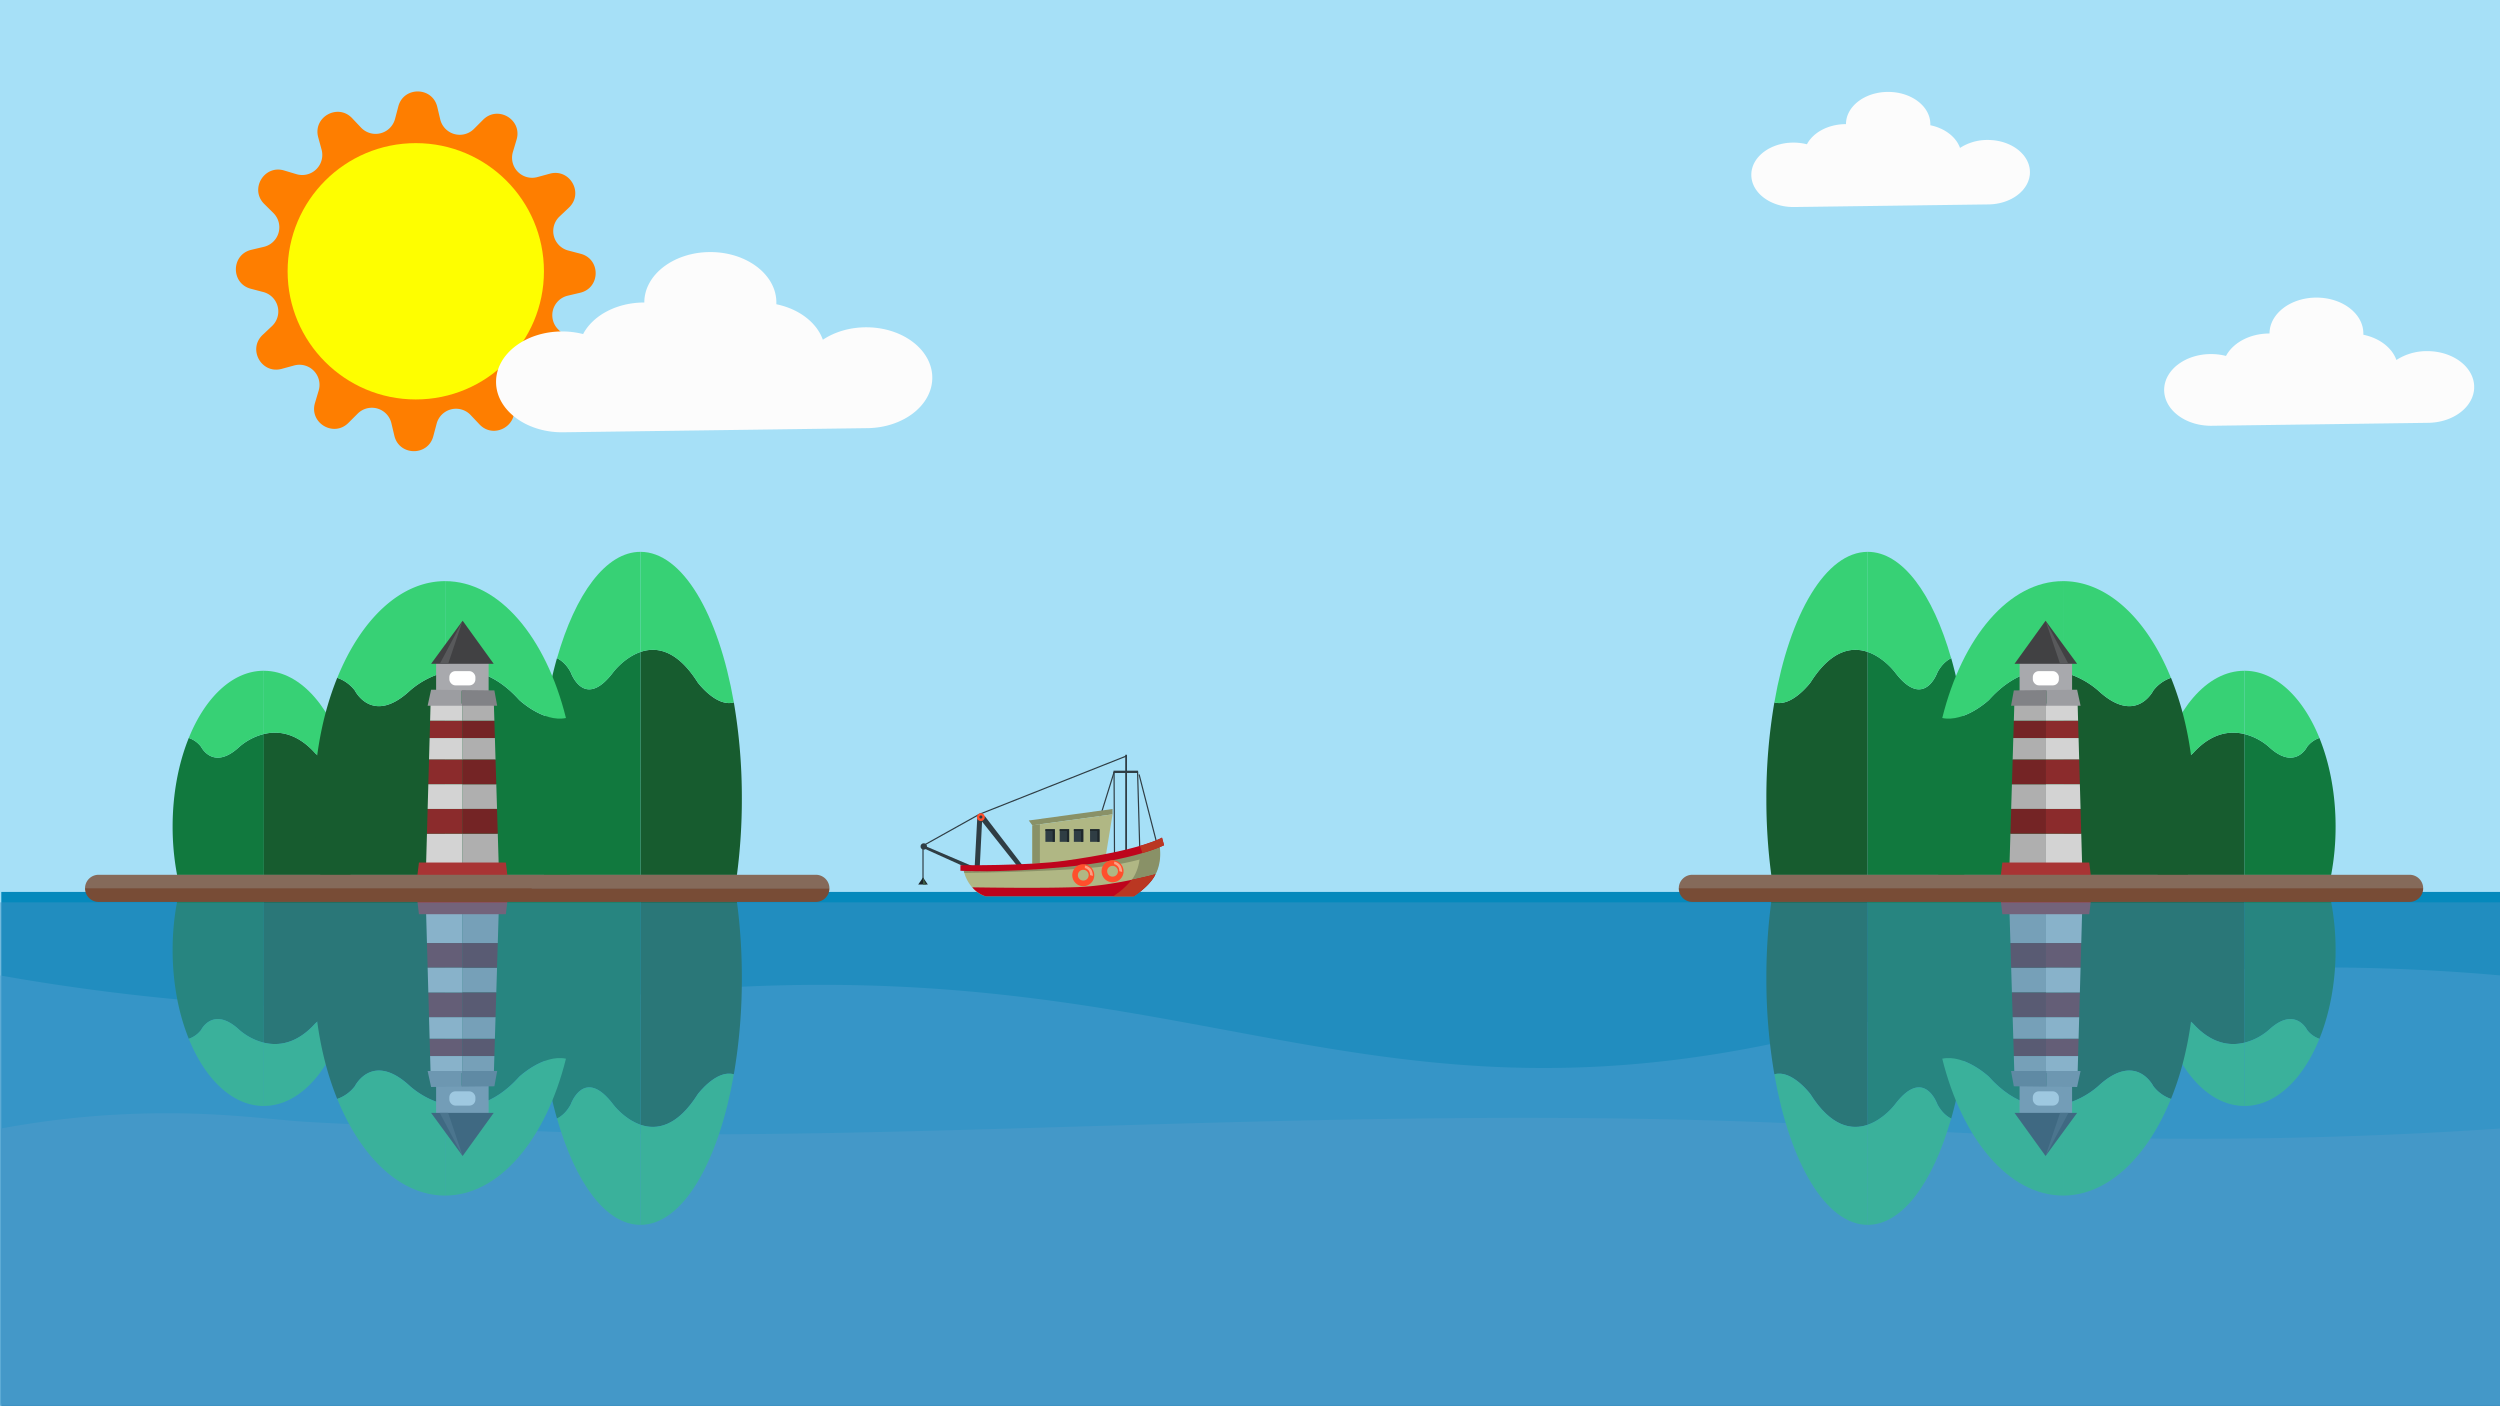 <svg id="Layer_1" data-name="Layer 1" xmlns="http://www.w3.org/2000/svg" xmlns:xlink="http://www.w3.org/1999/xlink" viewBox="0 0 1920 1080"><defs><style>.cls-1{fill:none;}.cls-2{clip-path:url(#clip-path);}.cls-3{fill:#a6e0f7;}.cls-4{fill:#0589bc;}.cls-5{fill:#fe7e00;}.cls-6{fill:#fefe00;}.cls-26,.cls-7{fill:#3f93c2;}.cls-8{fill:#58aadc;}.cls-26,.cls-35,.cls-8{opacity:0.5;}.cls-9{fill:#175c2f;}.cls-10{fill:#11793e;}.cls-11{fill:#37d175;}.cls-12{fill:#a8a9ad;}.cls-13{fill:#8b2b2c;}.cls-14{fill:#742425;}.cls-15{fill:#afafaf;}.cls-16{fill:#d3d3d3;}.cls-17{fill:#a83434;}.cls-18{fill:#818286;}.cls-19{fill:#9c9da1;}.cls-20{fill:#414143;}.cls-21{fill:#58595b;}.cls-22{fill:#fff;}.cls-23{fill:#856a5a;}.cls-24{fill:#784c36;}.cls-25{fill:#fcfcfc;}.cls-27{fill:#2f3d44;}.cls-28{fill:#899167;}.cls-29{fill:#b0b784;}.cls-30{fill:#1e272b;}.cls-31{fill:#3b5b43;}.cls-32{fill:#be041c;}.cls-33{fill:#ba3722;}.cls-34{fill:#ff4f2c;}.cls-36{fill:#f7f4da;}</style><clipPath id="clip-path"><rect class="cls-1" width="1920" height="1080"/></clipPath></defs><title>SeaMountain</title><g class="cls-2"><rect class="cls-3" width="1920" height="1080"/><rect class="cls-4" x="1" y="685" width="1920" height="393"/><path class="cls-5" d="M420.47,285.74,411,282.9a15.42,15.42,0,0,0-19.28,18.84l2.61,9.56c4.22,15.48-15.06,26.31-26.08,14.64l-6.81-7.2a15.41,15.41,0,0,0-26.11,6.67L332.78,335c-4.08,15.52-26.2,15.26-29.91-.35L300.58,325a15.42,15.42,0,0,0-25.95-7.28l-7,7c-11.29,11.4-30.31.12-25.72-15.26l2.83-9.5a15.41,15.41,0,0,0-18.83-19.28l-9.56,2.61c-15.48,4.23-26.31-15.06-14.65-26.08l7.21-6.8a15.42,15.42,0,0,0-6.67-26.12l-9.59-2.52c-15.51-4.08-15.25-26.2.36-29.91l9.64-2.29A15.42,15.42,0,0,0,210,163.65l-7.05-7c-11.39-11.29-.11-30.31,15.27-25.72l9.49,2.84A15.42,15.42,0,0,0,247,115l-2.61-9.57c-4.23-15.48,15.06-26.31,26.07-14.64l6.81,7.2a15.42,15.42,0,0,0,26.12-6.67l2.52-9.58c4.08-15.52,26.19-15.26,29.91.35l2.29,9.65A15.42,15.42,0,0,0,364,99l7-7c11.3-11.4,30.32-.12,25.73,15.26l-2.84,9.5A15.41,15.41,0,0,0,412.71,136l9.57-2.61c15.47-4.23,26.3,15.06,14.64,26.08l-7.2,6.8a15.42,15.42,0,0,0,6.66,26.12l9.59,2.52c15.52,4.08,15.25,26.2-.35,29.91L436,227.09A15.42,15.42,0,0,0,428.69,253l7,7C447.13,271.31,435.84,290.33,420.47,285.74Z"/><circle class="cls-6" cx="319.32" cy="208.35" r="98.43"/><path class="cls-7" d="M1921,1081H1V866.66a691.39,691.39,0,0,1,116-11.57c43.86-.71,75.28,2.81,105,5.48,25.66,2.31,86.44,4.48,208,8.83,274.39,9.82,649-25.66,1008-3.35,44.21,2.75,159.76,10.83,314,7.92,74.45-1.4,134-4.91,169-7.31Z"/><path class="cls-8" d="M1920,1079H0V749.13a1670.11,1670.11,0,0,0,178,21.8c154.75,10.6,270.82-3,316-7.52,405.74-40.49,536.47,110,877,36.07,73.76-16,170.64-45.42,326-54.1a1543.5,1543.5,0,0,1,223,3.75Z"/><path class="cls-9" d="M569.74,613.3a432.57,432.57,0,0,0-6.15-73.87c-13.37,3.91-27.69-15.23-27.69-15.23-16-25.34-31.94-27.66-44-23.5V671.94h74.06A443.79,443.79,0,0,0,569.74,613.3Z"/><path class="cls-10" d="M471,516.21c-22.45,29.73-32.75,0-32.75,0-2.92-5.38-6.53-8.77-10.49-10.74C419.06,536.08,414,573.24,414,613.3a443.83,443.83,0,0,0,3.8,58.64h74.12V500.7C479.39,505,471,516.21,471,516.21Z"/><path class="cls-11" d="M535.9,524.2s14.32,19.14,27.69,15.23c-11.83-67.93-39.49-115.59-71.72-115.62V500.7C504,496.54,519.93,498.86,535.9,524.2Z"/><path class="cls-11" d="M438.27,516.21s10.3,29.73,32.75,0c0,0,8.37-11.21,20.85-15.51V423.81h0c-26.55,0-50,32.32-64.06,81.66C431.74,507.44,435.35,510.83,438.27,516.21Z"/><path class="cls-10" d="M183.87,573.53c-20.18,18.79-29.44,0-29.44,0a20.1,20.1,0,0,0-9.43-6.79c-7.84,19.35-12.43,42.83-12.43,68.15A198.64,198.64,0,0,0,136,671.94h66.68V563.72A45.7,45.7,0,0,0,183.87,573.53Z"/><path class="cls-9" d="M272.61,634.89a194.72,194.72,0,0,0-5.52-46.69c-12,2.48-24.9-9.62-24.9-9.62-14.33-16-28.66-17.48-39.53-14.86V671.94H269.2A199.49,199.49,0,0,0,272.61,634.89Z"/><path class="cls-11" d="M242.19,578.58s12.88,12.1,24.9,9.62c-10.63-42.9-35.47-73-64.43-73.06v48.58C213.53,561.1,227.86,562.59,242.19,578.58Z"/><path class="cls-11" d="M154.43,573.53s9.26,18.79,29.44,0a45.7,45.7,0,0,1,18.79-9.81V515.14h-.07c-23.87,0-45,20.42-57.59,51.6A20.1,20.1,0,0,1,154.43,573.53Z"/><path class="cls-10" d="M442.6,618.62a280.28,280.28,0,0,0-8-67.18c-17.3,3.56-35.83-13.85-35.83-13.85-20.65-23-41.31-25.15-56.95-21.36V671.94h95.81A286.33,286.33,0,0,0,442.6,618.62Z"/><path class="cls-9" d="M314.9,530.33c-29,27-42.36,0-42.36,0A28.89,28.89,0,0,0,259,520.56c-11.29,27.84-17.9,61.63-17.9,98.06A286.33,286.33,0,0,0,246,671.94h95.88V516.23A65.75,65.75,0,0,0,314.9,530.33Z"/><path class="cls-11" d="M398.82,537.59s18.53,17.41,35.83,13.85c-15.31-61.77-51.09-105.11-92.78-105.13v69.92C357.51,512.44,378.17,514.56,398.82,537.59Z"/><path class="cls-11" d="M272.54,530.33s13.31,27,42.36,0a65.75,65.75,0,0,1,27-14.1V446.31h0c-34.34,0-64.67,29.38-82.86,74.25A28.89,28.89,0,0,1,272.54,530.33Z"/><rect class="cls-12" x="334.94" y="509.15" width="40.32" height="21.63"/><polygon class="cls-13" points="354.99 553.47 330.32 553.47 329.95 566.82 354.99 566.82 354.99 553.47"/><polygon class="cls-14" points="354.99 566.82 380.08 566.82 379.68 553.47 354.99 553.47 354.99 566.82"/><polygon class="cls-15" points="354.99 621.28 381.72 621.28 381.15 602.32 354.99 602.32 354.99 621.28"/><polygon class="cls-16" points="354.99 540.38 330.69 540.38 330.32 553.47 354.99 553.47 354.99 540.38"/><polygon class="cls-15" points="354.99 583.37 380.57 583.37 380.08 566.82 354.99 566.82 354.99 583.37"/><polygon class="cls-14" points="354.99 602.32 381.15 602.32 380.57 583.37 354.99 583.37 354.99 602.32"/><polygon class="cls-15" points="379.68 553.47 379.28 540.38 354.99 540.38 354.99 553.47 379.68 553.47"/><polygon class="cls-16" points="327.9 640.24 327.22 664.53 354.99 664.53 354.99 640.24 327.9 640.24"/><polygon class="cls-15" points="354.99 664.53 383.02 664.53 382.29 640.24 354.99 640.24 354.99 664.53"/><polygon class="cls-16" points="354.99 566.82 329.95 566.82 329.49 583.37 354.99 583.37 354.99 566.82"/><polygon class="cls-14" points="354.99 621.28 354.99 640.24 382.29 640.24 381.72 621.28 354.99 621.28"/><polygon class="cls-13" points="354.99 621.28 328.43 621.28 327.9 640.24 354.99 640.24 354.99 621.28"/><polygon class="cls-13" points="354.99 583.37 329.49 583.37 328.96 602.32 354.99 602.32 354.99 583.37"/><polygon class="cls-16" points="354.99 602.32 328.96 602.32 328.43 621.28 354.99 621.28 354.99 602.32"/><polygon class="cls-17" points="390.09 675.75 320.14 675.75 321.75 662.4 388.49 662.4 390.09 675.75"/><polygon class="cls-18" points="379.68 530.24 354.32 529.96 354.32 541.99 381.82 541.99 379.68 530.24"/><polygon class="cls-19" points="331.09 529.7 328.42 541.99 354.32 541.99 354.32 529.96 331.09 529.7"/><polygon class="cls-20" points="355.31 476.71 331.07 509.81 379.17 509.81 355.31 476.71"/><polygon class="cls-21" points="355.31 476.71 337.76 509.81 344.17 509.81 355.31 476.71"/><rect class="cls-22" x="345.09" y="515.42" width="20.02" height="10.95" rx="4.62"/><path class="cls-9" d="M569.74,751.21a432.69,432.69,0,0,1-6.15,73.88c-13.37-3.92-27.69,15.22-27.69,15.22-16,25.34-31.94,27.67-44,23.5V692.57h74.06A443.79,443.79,0,0,1,569.74,751.21Z"/><path class="cls-10" d="M471,848.3c-22.45-29.73-32.75,0-32.75,0-2.92,5.38-6.53,8.77-10.49,10.75C419.06,828.44,414,791.28,414,751.21a443.83,443.83,0,0,1,3.8-58.64h74.12V863.81C479.39,859.51,471,848.3,471,848.3Z"/><path class="cls-11" d="M535.9,840.31s14.32-19.14,27.69-15.22C551.76,893,524.1,940.67,491.87,940.7V863.81C504,868,519.93,865.65,535.9,840.31Z"/><path class="cls-11" d="M438.27,848.3s10.3-29.73,32.75,0c0,0,8.37,11.21,20.85,15.51V940.7h0c-26.55,0-50-32.31-64.06-81.65C431.74,857.07,435.35,853.68,438.27,848.3Z"/><path class="cls-10" d="M183.87,791c-20.18-18.79-29.44,0-29.44,0a20,20,0,0,1-9.43,6.79c-7.84-19.34-12.43-42.83-12.43-68.15a198.72,198.72,0,0,1,3.41-37h66.68V800.79A45.7,45.7,0,0,1,183.87,791Z"/><path class="cls-9" d="M272.61,729.62a194.66,194.66,0,0,1-5.52,46.69c-12-2.47-24.9,9.62-24.9,9.62-14.33,16-28.66,17.48-39.53,14.86V692.57H269.2A199.57,199.57,0,0,1,272.61,729.62Z"/><path class="cls-11" d="M242.19,785.93s12.88-12.09,24.9-9.62c-10.63,42.9-35.47,73-64.43,73.06V800.79C213.53,803.41,227.86,801.92,242.19,785.93Z"/><path class="cls-11" d="M154.43,791s9.26-18.79,29.44,0a45.7,45.7,0,0,0,18.79,9.81v48.58h-.07c-23.87,0-45-20.42-57.59-51.6A20,20,0,0,0,154.43,791Z"/><path class="cls-10" d="M442.6,745.89a280.22,280.22,0,0,1-8,67.18c-17.3-3.56-35.83,13.85-35.83,13.85-20.65,23-41.31,25.15-56.95,21.36V692.57h95.81A286.33,286.33,0,0,1,442.6,745.89Z"/><path class="cls-9" d="M314.9,834.18c-29-27-42.36,0-42.36,0A28.89,28.89,0,0,1,259,844c-11.29-27.83-17.9-61.62-17.9-98.06A286.33,286.33,0,0,1,246,692.57h95.88V848.28A65.61,65.61,0,0,1,314.9,834.18Z"/><path class="cls-11" d="M398.82,826.92s18.53-17.41,35.83-13.85c-15.31,61.77-51.09,105.11-92.78,105.13V848.28C357.51,852.07,378.17,850,398.82,826.92Z"/><path class="cls-11" d="M272.54,834.18s13.31-27,42.36,0a65.61,65.61,0,0,0,27,14.1V918.2h0c-34.34,0-64.67-29.38-82.86-74.25A28.89,28.89,0,0,0,272.54,834.18Z"/><rect class="cls-12" x="334.94" y="833.74" width="40.32" height="21.63"/><polygon class="cls-13" points="354.99 811.05 330.32 811.05 329.95 797.7 354.99 797.7 354.99 811.05"/><polygon class="cls-14" points="354.99 797.7 380.08 797.7 379.68 811.05 354.99 811.05 354.99 797.7"/><polygon class="cls-15" points="354.99 743.23 381.72 743.23 381.15 762.19 354.99 762.19 354.99 743.23"/><polygon class="cls-16" points="354.99 824.13 330.69 824.13 330.32 811.05 354.99 811.05 354.99 824.13"/><polygon class="cls-15" points="354.99 781.14 380.57 781.14 380.08 797.7 354.99 797.7 354.99 781.14"/><polygon class="cls-14" points="354.99 762.19 381.15 762.19 380.57 781.14 354.99 781.14 354.99 762.19"/><polygon class="cls-15" points="379.68 811.05 379.28 824.13 354.99 824.13 354.99 811.05 379.68 811.05"/><polygon class="cls-16" points="327.9 724.28 327.22 699.98 354.99 699.98 354.99 724.28 327.9 724.28"/><polygon class="cls-15" points="354.99 699.98 383.02 699.98 382.29 724.28 354.99 724.28 354.99 699.98"/><polygon class="cls-16" points="354.99 797.7 329.95 797.7 329.49 781.14 354.99 781.14 354.99 797.7"/><polygon class="cls-14" points="354.99 743.23 354.99 724.28 382.29 724.28 381.72 743.23 354.99 743.23"/><polygon class="cls-13" points="354.99 743.23 328.43 743.23 327.9 724.28 354.99 724.28 354.99 743.23"/><polygon class="cls-13" points="354.99 781.14 329.49 781.14 328.96 762.19 354.99 762.19 354.99 781.14"/><polygon class="cls-16" points="354.99 762.19 328.96 762.19 328.43 743.23 354.99 743.23 354.99 762.19"/><polygon class="cls-17" points="390.09 688.77 320.14 688.77 321.75 702.12 388.49 702.12 390.09 688.77"/><polygon class="cls-18" points="379.68 834.27 354.32 834.55 354.32 822.53 381.82 822.53 379.68 834.27"/><polygon class="cls-19" points="331.09 834.81 328.42 822.53 354.32 822.53 354.32 834.55 331.09 834.81"/><polygon class="cls-20" points="355.31 887.81 331.07 854.7 379.17 854.7 355.31 887.81"/><polygon class="cls-21" points="355.31 887.81 337.76 854.7 344.17 854.7 355.31 887.81"/><rect class="cls-22" x="345.09" y="838.15" width="20.02" height="10.95" rx="4.62"/><path class="cls-23" d="M626.58,671.83H75.72a10.41,10.41,0,0,0-10.41,10.23H637A10.43,10.43,0,0,0,626.58,671.83Z"/><path class="cls-24" d="M65.31,682.06a1.28,1.28,0,0,0,0,.19h0a10.43,10.43,0,0,0,10.42,10.43H626.58A10.43,10.43,0,0,0,637,682.25h0v-.19Z"/><path class="cls-9" d="M1356.57,613.3a432.6,432.6,0,0,1,6.14-73.87c13.37,3.91,27.7-15.23,27.7-15.23,16-25.34,31.93-27.66,44-23.5V671.94h-74.07A443.83,443.83,0,0,1,1356.57,613.3Z"/><path class="cls-10" d="M1455.28,516.21c22.45,29.73,32.75,0,32.75,0,2.92-5.38,6.53-8.77,10.49-10.74,8.72,30.61,13.83,67.77,13.83,107.83a443.83,443.83,0,0,1-3.8,58.64h-74.11V500.7C1446.92,505,1455.28,516.21,1455.28,516.21Z"/><path class="cls-11" d="M1390.41,524.2s-14.33,19.14-27.7,15.23c11.83-67.93,39.49-115.59,71.73-115.62V500.7C1422.34,496.54,1406.37,498.86,1390.41,524.2Z"/><path class="cls-11" d="M1488,516.21s-10.3,29.73-32.75,0c0,0-8.36-11.21-20.84-15.51V423.81h0c26.55,0,50,32.32,64.06,81.66C1494.56,507.44,1491,510.83,1488,516.21Z"/><path class="cls-10" d="M1742.43,573.53c20.18,18.79,29.44,0,29.44,0a20.1,20.1,0,0,1,9.43-6.79c7.84,19.35,12.44,42.83,12.44,68.15a198.63,198.63,0,0,1-3.42,37.05h-66.68V563.72A45.7,45.7,0,0,1,1742.43,573.53Z"/><path class="cls-9" d="M1653.69,634.89a194.72,194.72,0,0,1,5.52-46.69c12,2.48,24.9-9.62,24.9-9.62,14.33-16,28.66-17.48,39.53-14.86V671.94h-66.53A198.63,198.63,0,0,1,1653.69,634.89Z"/><path class="cls-11" d="M1684.11,578.58s-12.88,12.1-24.9,9.62c10.63-42.9,35.47-73,64.43-73.06v48.58C1712.77,561.1,1698.44,562.59,1684.11,578.58Z"/><path class="cls-11" d="M1771.87,573.53s-9.26,18.79-29.44,0a45.7,45.7,0,0,0-18.79-9.81V515.14h.07c23.87,0,45,20.42,57.59,51.6A20.1,20.1,0,0,0,1771.87,573.53Z"/><path class="cls-10" d="M1483.71,618.62a280.79,280.79,0,0,1,7.94-67.18c17.3,3.56,35.83-13.85,35.83-13.85,20.65-23,41.31-25.15,57-21.36V671.94h-95.82A286.34,286.34,0,0,1,1483.71,618.62Z"/><path class="cls-9" d="M1611.4,530.33c29,27,42.36,0,42.36,0a28.89,28.89,0,0,1,13.57-9.77c11.29,27.84,17.9,61.63,17.9,98.06a286.33,286.33,0,0,1-4.92,53.32h-95.87V516.23A65.75,65.75,0,0,1,1611.4,530.33Z"/><path class="cls-11" d="M1527.48,537.59S1509,555,1491.65,551.44c15.31-61.77,51.09-105.11,92.79-105.13v69.92C1568.79,512.44,1548.13,514.56,1527.48,537.59Z"/><path class="cls-11" d="M1653.76,530.33s-13.31,27-42.36,0a65.75,65.75,0,0,0-27-14.1V446.31h0c34.34,0,64.67,29.38,82.86,74.25A28.89,28.89,0,0,0,1653.76,530.33Z"/><rect class="cls-12" x="1551.05" y="509.15" width="40.32" height="21.63" transform="translate(3142.41 1039.92) rotate(-180)"/><polygon class="cls-13" points="1571.32 553.47 1595.98 553.47 1596.35 566.82 1571.32 566.82 1571.32 553.47"/><polygon class="cls-14" points="1571.32 566.82 1546.22 566.82 1546.63 553.47 1571.32 553.47 1571.32 566.82"/><polygon class="cls-15" points="1571.32 621.28 1544.58 621.28 1545.15 602.32 1571.32 602.32 1571.32 621.28"/><polygon class="cls-16" points="1571.32 540.38 1595.61 540.38 1595.98 553.47 1571.32 553.47 1571.32 540.38"/><polygon class="cls-15" points="1571.32 583.37 1545.73 583.37 1546.22 566.82 1571.32 566.82 1571.32 583.37"/><polygon class="cls-14" points="1571.32 602.32 1545.15 602.32 1545.73 583.37 1571.32 583.37 1571.32 602.32"/><polygon class="cls-15" points="1546.63 553.47 1547.02 540.38 1571.32 540.38 1571.32 553.47 1546.63 553.47"/><polygon class="cls-16" points="1598.4 640.24 1599.08 664.53 1571.32 664.53 1571.32 640.24 1598.4 640.24"/><polygon class="cls-15" points="1571.32 664.53 1543.28 664.53 1544.01 640.24 1571.32 640.24 1571.32 664.53"/><polygon class="cls-16" points="1571.32 566.82 1596.35 566.82 1596.81 583.37 1571.32 583.37 1571.32 566.82"/><polygon class="cls-14" points="1571.32 621.28 1571.32 640.24 1544.01 640.24 1544.58 621.28 1571.32 621.28"/><polygon class="cls-13" points="1571.32 621.28 1597.87 621.28 1598.4 640.24 1571.32 640.24 1571.32 621.28"/><polygon class="cls-13" points="1571.32 583.37 1596.81 583.37 1597.34 602.32 1571.32 602.32 1571.32 583.37"/><polygon class="cls-16" points="1571.32 602.32 1597.34 602.32 1597.87 621.28 1571.32 621.28 1571.32 602.32"/><polygon class="cls-17" points="1536.21 675.75 1606.16 675.75 1604.56 662.4 1537.81 662.4 1536.21 675.75"/><polygon class="cls-18" points="1546.62 530.24 1571.98 529.96 1571.98 541.99 1544.48 541.99 1546.62 530.24"/><polygon class="cls-19" points="1595.21 529.7 1597.88 541.99 1571.98 541.99 1571.98 529.96 1595.21 529.7"/><polygon class="cls-20" points="1570.99 476.71 1595.23 509.81 1547.14 509.81 1570.99 476.71"/><polygon class="cls-21" points="1570.99 476.71 1588.54 509.81 1582.13 509.81 1570.99 476.71"/><rect class="cls-22" x="1561.19" y="515.42" width="20.02" height="10.95" rx="4.62" transform="translate(3142.41 1041.79) rotate(180)"/><path class="cls-9" d="M1356.57,751.21a432.72,432.72,0,0,0,6.14,73.88c13.37-3.92,27.7,15.22,27.7,15.22,16,25.34,31.93,27.67,44,23.5V692.57h-74.07A443.83,443.83,0,0,0,1356.57,751.21Z"/><path class="cls-10" d="M1455.28,848.3c22.45-29.73,32.75,0,32.75,0,2.92,5.38,6.53,8.77,10.49,10.75,8.72-30.61,13.83-67.77,13.83-107.84a443.83,443.83,0,0,0-3.8-58.64h-74.11V863.81C1446.92,859.51,1455.28,848.3,1455.28,848.3Z"/><path class="cls-11" d="M1390.41,840.31s-14.33-19.14-27.7-15.22c11.83,67.93,39.49,115.58,71.73,115.61V863.81C1422.34,868,1406.37,865.65,1390.41,840.31Z"/><path class="cls-11" d="M1488,848.3s-10.3-29.73-32.75,0c0,0-8.36,11.21-20.84,15.51V940.7h0c26.55,0,50-32.31,64.06-81.65C1494.56,857.07,1491,853.68,1488,848.3Z"/><path class="cls-10" d="M1742.43,791c20.18-18.79,29.44,0,29.44,0a20,20,0,0,0,9.43,6.79c7.84-19.34,12.44-42.83,12.44-68.15a198.71,198.71,0,0,0-3.42-37h-66.68V800.79A45.7,45.7,0,0,0,1742.43,791Z"/><path class="cls-9" d="M1653.69,729.62a194.66,194.66,0,0,0,5.52,46.69c12-2.47,24.9,9.62,24.9,9.62,14.33,16,28.66,17.48,39.53,14.86V692.57h-66.53A198.71,198.71,0,0,0,1653.69,729.62Z"/><path class="cls-11" d="M1684.11,785.93s-12.88-12.09-24.9-9.62c10.63,42.9,35.47,73,64.43,73.06V800.79C1712.77,803.41,1698.44,801.92,1684.11,785.93Z"/><path class="cls-11" d="M1771.87,791s-9.26-18.79-29.44,0a45.7,45.7,0,0,1-18.79,9.81v48.58h.07c23.87,0,45-20.42,57.59-51.6A20,20,0,0,1,1771.87,791Z"/><path class="cls-10" d="M1483.71,745.89a280.73,280.73,0,0,0,7.94,67.18c17.3-3.56,35.83,13.85,35.83,13.85,20.65,23,41.31,25.15,57,21.36V692.57h-95.82A286.34,286.34,0,0,0,1483.71,745.89Z"/><path class="cls-9" d="M1611.4,834.18c29-27,42.36,0,42.36,0a28.89,28.89,0,0,0,13.57,9.77c11.29-27.83,17.9-61.62,17.9-98.06a286.33,286.33,0,0,0-4.92-53.32h-95.87V848.28A65.62,65.62,0,0,0,1611.4,834.18Z"/><path class="cls-11" d="M1527.48,826.92s-18.53-17.41-35.83-13.85c15.31,61.77,51.09,105.11,92.79,105.13V848.28C1568.79,852.07,1548.13,850,1527.48,826.92Z"/><path class="cls-11" d="M1653.76,834.18s-13.31-27-42.36,0a65.62,65.62,0,0,1-27,14.1V918.2h0c34.34,0,64.67-29.38,82.86-74.25A28.89,28.89,0,0,1,1653.76,834.18Z"/><rect class="cls-12" x="1551.05" y="833.74" width="40.32" height="21.63" transform="translate(3142.41 1689.11) rotate(-180)"/><polygon class="cls-13" points="1571.32 811.05 1595.98 811.05 1596.35 797.7 1571.32 797.7 1571.32 811.05"/><polygon class="cls-14" points="1571.32 797.7 1546.22 797.7 1546.63 811.05 1571.32 811.05 1571.32 797.7"/><polygon class="cls-15" points="1571.32 743.23 1544.58 743.23 1545.15 762.19 1571.32 762.19 1571.32 743.23"/><polygon class="cls-16" points="1571.32 824.13 1595.61 824.13 1595.98 811.05 1571.32 811.05 1571.32 824.13"/><polygon class="cls-15" points="1571.32 781.14 1545.73 781.14 1546.22 797.7 1571.32 797.7 1571.32 781.14"/><polygon class="cls-14" points="1571.32 762.19 1545.15 762.19 1545.73 781.14 1571.32 781.14 1571.32 762.19"/><polygon class="cls-15" points="1546.63 811.05 1547.02 824.13 1571.32 824.13 1571.32 811.05 1546.63 811.05"/><polygon class="cls-16" points="1598.4 724.28 1599.08 699.98 1571.32 699.98 1571.32 724.28 1598.4 724.28"/><polygon class="cls-15" points="1571.32 699.98 1543.28 699.98 1544.01 724.28 1571.32 724.28 1571.32 699.98"/><polygon class="cls-16" points="1571.32 797.7 1596.35 797.7 1596.81 781.14 1571.32 781.14 1571.32 797.7"/><polygon class="cls-14" points="1571.32 743.23 1571.32 724.28 1544.01 724.28 1544.58 743.23 1571.32 743.23"/><polygon class="cls-13" points="1571.32 743.23 1597.87 743.23 1598.4 724.28 1571.32 724.28 1571.32 743.23"/><polygon class="cls-13" points="1571.32 781.14 1596.81 781.14 1597.34 762.19 1571.32 762.19 1571.32 781.14"/><polygon class="cls-16" points="1571.32 762.19 1597.34 762.19 1597.87 743.23 1571.32 743.23 1571.32 762.19"/><polygon class="cls-17" points="1536.21 688.77 1606.16 688.77 1604.56 702.12 1537.81 702.12 1536.21 688.77"/><polygon class="cls-18" points="1546.62 834.27 1571.98 834.55 1571.98 822.53 1544.48 822.53 1546.62 834.27"/><polygon class="cls-19" points="1595.21 834.81 1597.88 822.53 1571.98 822.53 1571.98 834.55 1595.21 834.81"/><polygon class="cls-20" points="1570.99 887.81 1595.23 854.7 1547.14 854.7 1570.99 887.81"/><polygon class="cls-21" points="1570.99 887.81 1588.54 854.7 1582.13 854.7 1570.99 887.81"/><rect class="cls-22" x="1561.19" y="838.15" width="20.02" height="10.95" rx="4.62" transform="translate(3142.41 1687.24) rotate(-180)"/><path class="cls-23" d="M1299.72,671.83h550.86A10.43,10.43,0,0,1,1861,682.06H1289.31A10.41,10.41,0,0,1,1299.72,671.83Z"/><path class="cls-24" d="M1861,682.06v.19h0a10.43,10.43,0,0,1-10.42,10.43H1299.72a10.43,10.43,0,0,1-10.42-10.43h0a1.28,1.28,0,0,1,0-.19Z"/><path class="cls-25" d="M665.29,251.36c-12.77,0-24.43,3.62-33.34,9.57-4.69-13.25-18.35-23.69-35.7-27.27,0-.44,0-.89,0-1.34,0-21.39-22.7-38.73-50.71-38.73s-50.71,17.34-50.71,38.73c-21.29,0-39.51,10-47,24.24a65.13,65.13,0,0,0-16.15-2c-28,0-50.71,17.34-50.71,38.73S403.7,332,431.71,332l233.58-3.17c28,0,50.71-17.34,50.71-38.73S693.3,251.36,665.29,251.36Z"/><path class="cls-25" d="M1526.6,107.49a38.57,38.57,0,0,0-21.31,6.11c-3-8.46-11.71-15.13-22.79-17.41,0-.29,0-.58,0-.86,0-13.67-14.5-24.74-32.39-24.74s-32.39,11.07-32.39,24.74c-13.6,0-25.23,6.4-30,15.48a41.62,41.62,0,0,0-10.32-1.29c-17.89,0-32.39,11.08-32.39,24.74S1359.5,159,1377.39,159l149.21-2c17.88,0,32.39-11.07,32.39-24.74S1544.48,107.49,1526.6,107.49Z"/><path class="cls-25" d="M1864.14,269.67a42.84,42.84,0,0,0-23.71,6.8c-3.34-9.42-13-16.84-25.38-19.39,0-.32,0-.63,0-1,0-15.2-16.14-27.53-36-27.53S1743,240.92,1743,256.12c-15.14,0-28.09,7.14-33.43,17.24a46.07,46.07,0,0,0-11.49-1.44c-19.91,0-36,12.33-36,27.54s16.14,27.54,36,27.54l166.09-2.26c19.91,0,36-12.33,36-27.53S1884.05,269.67,1864.14,269.67Z"/><rect class="cls-26" y="693" width="1920" height="387"/><rect class="cls-27" x="810.14" y="625.81" width="70.17" height="0.92" transform="translate(-3.7 1247.51) rotate(-72.73)"/><polygon class="cls-28" points="854.43 625.42 854.43 621.3 790.1 630.13 792.84 633.85 854.43 625.42 854.43 625.42"/><polygon class="cls-29" points="847.37 668.73 854.43 625.42 792.84 633.85 792.84 673.08 847.37 668.73"/><rect class="cls-27" x="837.17" y="636.85" width="7.24" height="9.68"/><polygon class="cls-30" points="842.71 638.16 837.17 638.16 837.17 636.85 844.41 636.85 844.41 646.52 842.71 646.52 842.71 638.16"/><rect class="cls-27" x="824.71" y="636.85" width="7.24" height="9.68"/><polygon class="cls-30" points="830.25 638.16 824.71 638.16 824.71 636.85 831.95 636.85 831.95 646.52 830.25 646.52 830.25 638.16"/><rect class="cls-27" x="813.85" y="636.85" width="7.24" height="9.68"/><polygon class="cls-30" points="819.39 638.16 813.85 638.16 813.85 636.85 821.09 636.85 821.09 646.52 819.39 646.52 819.39 638.16"/><rect class="cls-27" x="802.87" y="636.85" width="7.24" height="9.68"/><polygon class="cls-30" points="808.41 638.16 802.87 638.16 802.87 636.85 810.11 636.85 810.11 646.52 808.41 646.52 808.41 638.16"/><polygon class="cls-28" points="798.63 633.06 798.63 663.27 792.84 663.27 792.84 633.85 798.63 633.06"/><rect class="cls-27" x="855.36" y="592.76" width="0.92" height="64.9" transform="translate(-3.42 4.71) rotate(-0.31)"/><rect class="cls-27" x="874.02" y="592.75" width="0.92" height="61.63" transform="translate(-17.23 24.9) rotate(-1.62)"/><rect class="cls-27" x="880.57" y="591.82" width="0.92" height="59.22" transform="matrix(0.97, -0.25, 0.25, 0.97, -127.75, 240.96)"/><polygon class="cls-27" points="708.41 676.61 709.33 676.61 709.33 649.8 752.25 625.83 865.02 581.13 864.69 580.28 751.85 625 751.83 625.02 708.41 649.26 708.41 676.61"/><polygon class="cls-27" points="748.21 665.82 709.1 649.12 708.12 650.91 742.03 666.21 748.21 665.82 748.21 665.82"/><rect class="cls-27" x="855.17" y="591.88" width="18.87" height="1.77"/><rect class="cls-27" x="864.17" y="579.66" width="1.37" height="92.47"/><circle class="cls-27" cx="709.46" cy="650.09" r="2.45"/><polygon class="cls-27" points="790.57 671.45 756.44 626.91 750.56 627.58 748.21 672.15 752.13 672.15 754.22 630.96 786.26 671.45 790.57 671.45"/><polygon class="cls-30" points="708.9 673.89 712.57 679.32 705.18 679.32 708.9 673.89 708.9 673.89"/><polygon class="cls-31" points="708.87 673.94 711.19 679.32 708.87 679.32 708.9 674.29 708.87 673.94"/><path class="cls-29" d="M890.1,649.12s3,12.94-4.26,24.71c-5,8-15.32,14.52-15.32,14.52H756.71a22.5,22.5,0,0,1-10.92-7.85c-4.88-6.27-5.58-11.77-5.58-11.77s15.24,2.21,71.82-3.92C875.86,657.9,890.1,649.12,890.1,649.12Z"/><path class="cls-28" d="M812,664.81c63.83-6.91,78.07-15.69,78.07-15.69a31.05,31.05,0,0,1,.62,6.28A209.16,209.16,0,0,1,846,665.62c-27.25,3.35-84.8,4.5-105.42,4.81a14,14,0,0,1-.37-1.7S755.45,670.94,812,664.81Z"/><path class="cls-28" d="M740.6,669.05c0-.21-.05-.32-.05-.32s.87.13,3,.24Z"/><path class="cls-28" d="M870.49,673.83a34.68,34.68,0,0,0,4.86-19.46c11.54-3.06,15.09-5.25,15.09-5.25s3,12.94-4.26,24.71c-5,8-15.32,14.52-15.32,14.52H855.17S865.51,681.87,870.49,673.83Z"/><path class="cls-32" d="M892.43,643.26l1.57,5.86s-23,11.66-75.06,16.63-81.33,3-81.33,3v-4.29s50.64.64,80-3.4C877,652.88,892.43,643.26,892.43,643.26Z"/><path class="cls-33" d="M875.41,649.68c12.73-3.72,17-6.39,17-6.39l1.57,5.86s-5.33,2.7-16.66,6.06A41.55,41.55,0,0,0,875.41,649.68Z"/><path class="cls-32" d="M827.15,681.31c22.52-.8,47.07-6.44,60.22-9.89a27.62,27.62,0,0,1-1.35,2.41c-5,8-15.32,14.52-15.32,14.52H756.89a22.26,22.26,0,0,1-10.12-6.88C764,681.75,802.41,682.2,827.15,681.31Z"/><path class="cls-33" d="M886.05,673.81c-5,8-15.32,14.51-15.32,14.51H855s8.72-5.46,14-12.57c7.18-1.49,13.51-3,18.34-4.31Q886.77,672.63,886.05,673.81Z"/><path class="cls-34" d="M750.3,627.58a3,3,0,1,0,3-3A3,3,0,0,0,750.3,627.58Z"/><path class="cls-27" d="M752.13,627.58a1.18,1.18,0,0,0,2.35,0,1.18,1.18,0,1,0-2.35,0Z"/><path class="cls-34" d="M846,669.12a8.45,8.45,0,1,1,8.45,8.46A8.46,8.46,0,0,1,846,669.12Zm4.31,0a4.14,4.14,0,1,0,4.14-4.14A4.14,4.14,0,0,0,850.29,669.12Z"/><g class="cls-35"><path class="cls-36" d="M859.62,669.06a5.33,5.33,0,0,0-1.15-3.68c-1.69-1.77-2.82-1.67-2.82-1.67l.06-2a7.41,7.41,0,0,1,4.37,2.47c1.7,1.89,1.73,5.47,1.73,5.47Z"/></g><path class="cls-34" d="M823.5,672.15A8.45,8.45,0,1,1,832,680.6,8.46,8.46,0,0,1,823.5,672.15Zm4.31,0A4.14,4.14,0,1,0,832,668,4.14,4.14,0,0,0,827.81,672.15Z"/><g class="cls-35"><path class="cls-36" d="M837.14,672.09a5.33,5.33,0,0,0-1.15-3.68c-1.69-1.77-2.82-1.67-2.82-1.67l.06-2a7.41,7.41,0,0,1,4.37,2.47c1.7,1.89,1.73,5.47,1.73,5.47Z"/></g></g></svg>